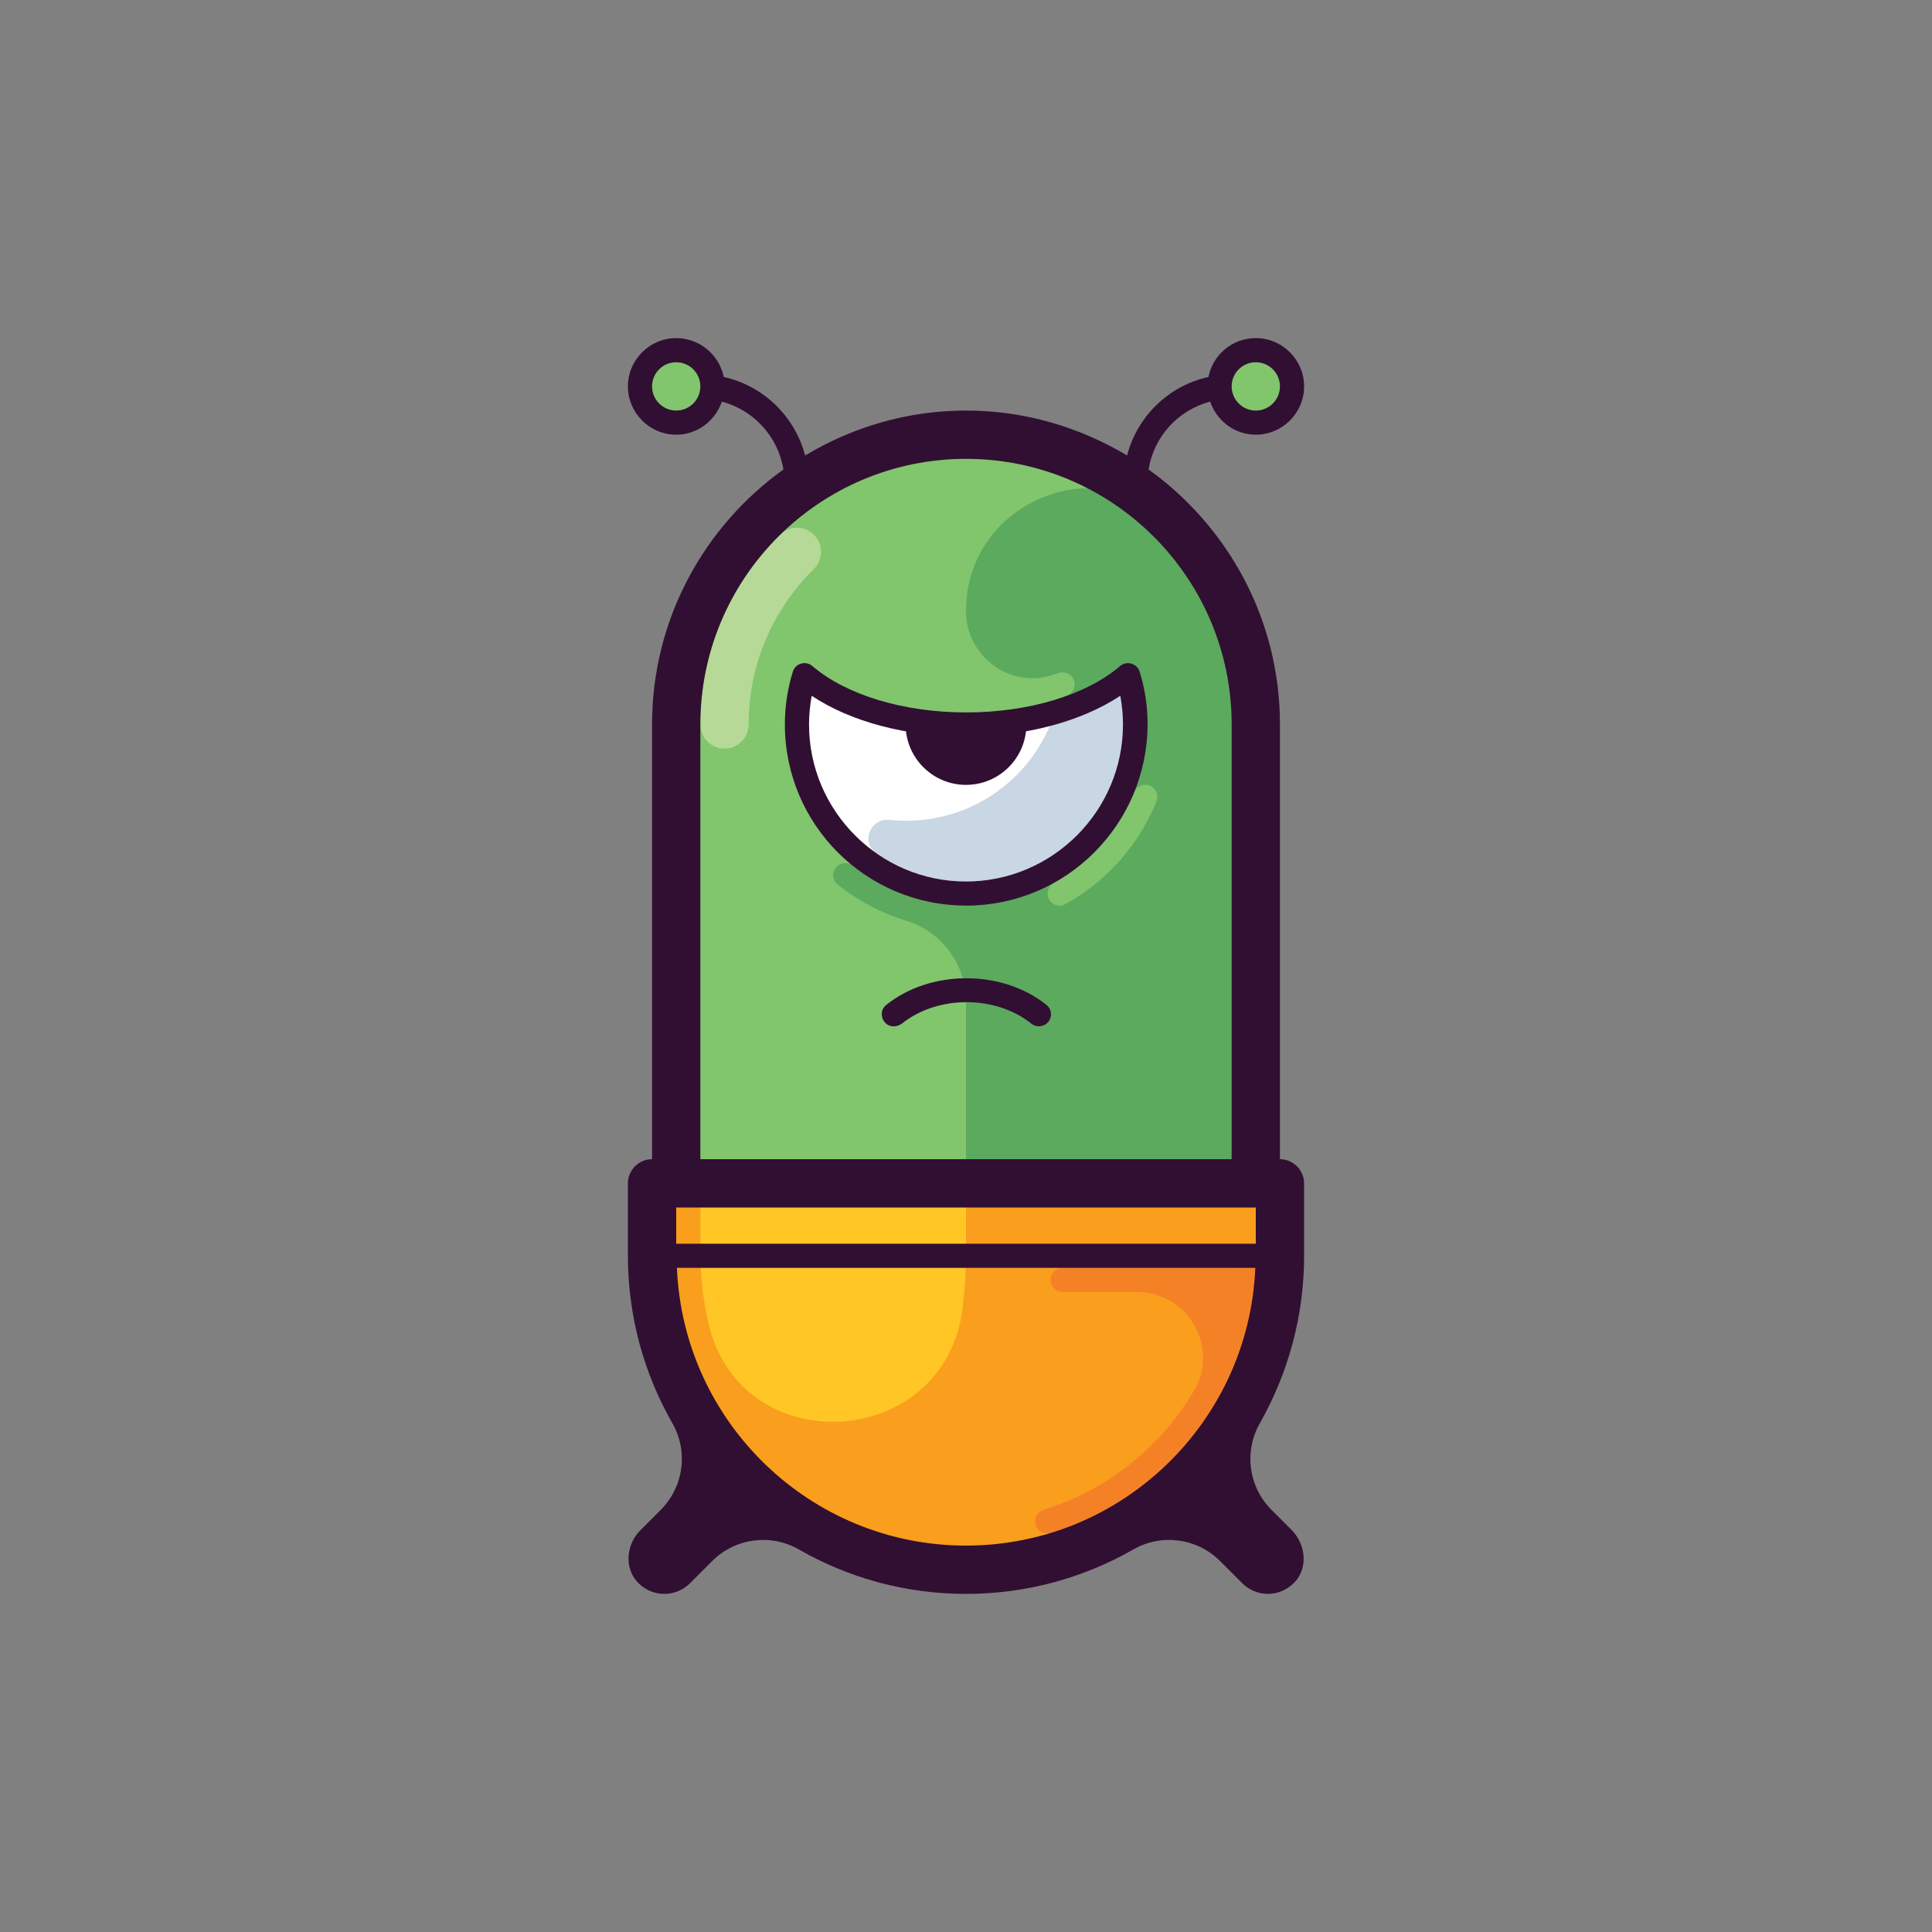 <?xml version="1.0" encoding="utf-8"?>
<!-- Generator: Adobe Illustrator 23.0.4, SVG Export Plug-In . SVG Version: 6.00 Build 0)  -->
<svg version="1.1" id="Layer_1" xmlns="http://www.w3.org/2000/svg" xmlns:xlink="http://www.w3.org/1999/xlink" x="0px" y="0px"
	 viewBox="0 0 80 80" style="enable-background:new 0 0 80 80;" xml:space="preserve">
<rect x="0" y="0" width="80" height="80" fill="#808080" stroke="none"/>
<style type="text/css">
	.st0{fill:#81C56D;}
	.st1{fill:#5BAA5E;}
	.st2{fill:#B6D997;}
	.st3{fill:#FFFFFF;}
	.st4{fill:#310F32;}
	.st5{fill:#C9D6E3;}
	.st6{fill:#FFC626;}
	.st7{fill:#F99E1D;}
	.st8{fill:#F58127;}
	.st9{fill:#301330;}
	.st10{fill:#EA5535;}
	.st11{fill:#EF4F24;}
	.st12{fill:#F16333;}
	.st13{fill:#DF3426;}
	.st14{fill:#F6946C;}
	.st15{fill:#D6E1EC;}
	.st16{opacity:0.8;}
	.st17{fill:#B9CCDC;}
	.st18{fill:#310E31;}
	.st19{fill:#EA5435;}
	.st20{fill:#FEDD3F;}
	.st21{fill:#EAC01E;}
	.st22{fill:#7FC042;}
	.st23{fill:#65A944;}
	.st24{fill:#0CBEF0;}
	.st25{fill:#6F7BBC;}
	.st26{fill:#0097D5;}
	.st27{fill:#FDB515;}
	.st28{fill:#5365AF;}
	.st29{fill:#1F90CF;}
	.st30{fill:#F99F1B;}
	.st31{opacity:0.7;}
	.st32{fill:#FFF5CA;}
	.st33{opacity:0.6;}
	.st34{fill:#FBDAE8;}
	.st35{fill:#D5E4EF;}
	.st36{opacity:0.4;}
	.st37{fill:#B1DEF5;}
	.st38{opacity:0.5;}
	.st39{fill:#FCE6A0;}
	.st40{fill:#FDF4D2;}
	.st41{fill:#FDD457;}
	.st42{fill:#FFDA85;}
	.st43{fill:#F36F34;}
	.st44{fill:#FFFFFF;stroke:#310F32;stroke-linecap:round;stroke-linejoin:round;stroke-miterlimit:10;}
	.st45{fill:none;stroke:#310F32;stroke-linecap:round;stroke-linejoin:round;stroke-miterlimit:10;}
	.st46{fill:#EE3B24;}
	.st47{fill:#301431;}
	.st48{fill:#71AC43;}
	.st49{fill:#C1DC83;}
	.st50{opacity:0.2;}
	.st51{opacity:0.1;}
	.st52{opacity:0.15;}
	.st53{fill:#5EC1EE;}
	.st54{fill:#239FCB;}
	.st55{fill:#92D1F1;}
	.st56{fill:#B2DCF5;}
	.st57{fill:#FFDF98;}
	.st58{fill:#406DB5;}
	.st59{fill:#FCDE60;}
	.st60{fill:#DEF1FB;}
	.st61{fill:#82CBF0;}
	.st62{fill:#6681C0;}
	.st63{fill:#FBEBAA;}
	.st64{fill:#8799CE;}
	.st65{fill:#98A7D5;}
	.st66{fill:#ACD6F2;}
	.st67{fill:#CCE4F7;}
	.st68{fill:#8BC9EE;}
	.st69{fill:#ADBBC3;}
	.st70{fill:#7E8C9B;}
	.st71{fill:#3B8E4F;}
	.st72{fill:#F05E75;}
	.st73{fill:#FCE5D3;}
	.st74{fill:#F8C4A0;}
</style>
<g>
	<g>
		<g>
			<path class="st0" d="M40,64L40,64c-6.63,0-12-5.37-12-12V30c0-6.63,5.37-12,12-12h0c6.63,0,12,5.37,12,12v22
				C52,58.63,46.63,64,40,64z"/>
		</g>
		<g>
			<path class="st1" d="M48.79,21.83C45.65,18.46,40,20.71,40,25.31v0c0,1.86,1.82,3.22,3.59,2.64c0.08-0.03,0.16-0.05,0.24-0.08
				c0.26-0.09,0.55,0.04,0.64,0.3c0.09,0.26-0.04,0.55-0.3,0.64c-0.01,0-0.03,0.01-0.04,0.01C41.7,29.69,40,31.89,40,34.47v3.03
				c-1.72,0-3.35-0.57-4.69-1.65c-0.21-0.17-0.53-0.14-0.7,0.08c-0.17,0.22-0.14,0.53,0.08,0.7c0.84,0.67,1.8,1.18,2.82,1.49
				c1.48,0.45,2.49,1.81,2.49,3.35L40,64c6.63,0,12-5.37,12-12V30C52,26.84,50.78,23.97,48.79,21.83z"/>
		</g>
		<g>
			<g>
				<path class="st2" d="M30,31c-0.55,0-1-0.45-1-1c0-2.98,1.17-5.77,3.3-7.86c0.39-0.39,1.03-0.38,1.41,0.01
					c0.39,0.39,0.38,1.03-0.01,1.41C31.96,25.28,31,27.56,31,30C31,30.55,30.55,31,30,31z"/>
			</g>
		</g>
		<g>
			<g>
				<path class="st0" d="M43.88,37.5c-0.18,0-0.35-0.09-0.44-0.26c-0.13-0.24-0.05-0.55,0.2-0.68c1.5-0.83,2.68-2.16,3.32-3.75
					c0.1-0.26,0.39-0.38,0.65-0.28c0.26,0.1,0.38,0.4,0.28,0.65c-0.73,1.8-2.06,3.31-3.76,4.25C44.04,37.48,43.96,37.5,43.88,37.5z"
					/>
			</g>
		</g>
		<g>
			<path class="st3" d="M40,30c-2.8,0-5.27-0.81-6.7-2.04C33.11,28.6,33,29.29,33,30c0,3.87,3.13,7,7,7s7-3.13,7-7
				c0-0.71-0.11-1.4-0.3-2.04C45.27,29.19,42.8,30,40,30z"/>
		</g>
		<g>
			<path class="st4" d="M40,30c-0.87,0-1.7-0.08-2.48-0.22c-0.01,0.07-0.02,0.15-0.02,0.22c0,1.38,1.12,2.5,2.5,2.5
				s2.5-1.12,2.5-2.5c0-0.08-0.02-0.15-0.02-0.22C41.7,29.92,40.87,30,40,30z"/>
		</g>
		<g>
			<path class="st5" d="M43.68,29.49c-0.3,0.95-0.83,1.85-1.58,2.6c-1.44,1.44-3.39,2.06-5.27,1.86c-0.78-0.08-1.2,0.91-0.56,1.36
				c1.31,0.92,2.98,1.38,4.75,1.11c2.75-0.42,4.99-2.65,5.41-5.41c0.15-0.95,0.08-1.87-0.16-2.72
				C45.57,28.79,44.69,29.2,43.68,29.49z"/>
		</g>
		<g>
			<path class="st4" d="M40,37.5c-4.14,0-7.5-3.36-7.5-7.5c0-0.74,0.11-1.48,0.33-2.19c0.05-0.16,0.18-0.29,0.34-0.33
				c0.16-0.05,0.34-0.01,0.47,0.1c1.4,1.2,3.78,1.92,6.37,1.92s4.97-0.72,6.37-1.92c0.13-0.11,0.3-0.15,0.47-0.1
				c0.16,0.05,0.29,0.17,0.34,0.33c0.22,0.71,0.33,1.45,0.33,2.19C47.5,34.14,44.14,37.5,40,37.5z M33.61,28.81
				C33.54,29.21,33.5,29.6,33.5,30c0,3.58,2.92,6.5,6.5,6.5s6.5-2.92,6.5-6.5c0-0.4-0.04-0.79-0.11-1.19
				c-1.6,1.06-3.92,1.69-6.39,1.69S35.21,29.88,33.61,28.81z"/>
		</g>
	</g>
	<g>
		<path class="st6" d="M27,49v3c0,7.18,5.82,13,13,13s13-5.82,13-13v-3H27z"/>
	</g>
	<g>
		<path class="st7" d="M51,49H40v3c0,0.71-0.05,1.43-0.14,2.17c-0.73,5.91-9.22,6.41-10.53,0.6C29.11,53.82,29,52.83,29,51.81V49h-2
			l0,2.63c0,7,5.38,13.02,12.37,13.35C46.84,65.34,53,59.39,53,52v-3H51z"/>
	</g>
	<g>
		<path class="st8" d="M53,52.5h-1.02C51.99,52.33,52,52.17,52,52c0-0.28-0.22-0.5-0.5-0.5c-0.37,0-0.65,0.41-0.41,0.8
			c-0.06,0.11-0.05,0.09-0.11,0.2l-6.98,0c-0.28,0-0.5,0.22-0.5,0.5s0.22,0.5,0.5,0.5h3.09c2.1,0,3.42,2.29,2.35,4.09
			c-1.37,2.31-3.57,4.11-6.23,4.93c-0.26,0.08-0.41,0.36-0.33,0.62c0.07,0.22,0.26,0.35,0.48,0.35c0.05,0,0.1-0.01,0.15-0.02
			c4.52-1.38,7.8-5.37,8.39-9.98H53c0.28,0,0.5-0.22,0.5-0.5S53.28,52.5,53,52.5z"/>
	</g>
	<g>
		<path class="st4" d="M37.01,42.5c-0.15,0-0.29-0.06-0.39-0.19c-0.17-0.22-0.14-0.53,0.08-0.7c1.83-1.47,4.8-1.47,6.63,0
			c0.22,0.17,0.25,0.49,0.08,0.7c-0.17,0.21-0.49,0.25-0.7,0.08c-1.48-1.19-3.89-1.19-5.37,0C37.23,42.46,37.12,42.5,37.01,42.5z"/>
	</g>
	<g>
		<path class="st4" d="M53,48V30c0-4.35-2.15-8.2-5.44-10.56c0.22-1.37,1.23-2.46,2.55-2.81C50.38,17.42,51.12,18,52,18
			c1.1,0,2-0.9,2-2c0-1.1-0.9-2-2-2c-0.97,0-1.78,0.69-1.96,1.61c-1.65,0.36-2.95,1.63-3.37,3.25C44.71,17.69,42.44,17,40,17
			s-4.71,0.69-6.66,1.86c-0.43-1.62-1.73-2.89-3.37-3.25C29.78,14.69,28.97,14,28,14c-1.1,0-2,0.9-2,2c0,1.1,0.9,2,2,2
			c0.88,0,1.62-0.58,1.89-1.37c1.32,0.35,2.33,1.45,2.55,2.81C29.15,21.8,27,25.65,27,30v18c-0.55,0-1,0.45-1,1v3
			c0,2.52,0.67,4.88,1.84,6.93c0.67,1.17,0.47,2.64-0.48,3.59l-0.84,0.84c-0.57,0.57-0.68,1.5-0.16,2.11
			c0.3,0.35,0.72,0.53,1.15,0.53c0.38,0,0.77-0.15,1.06-0.44l0.92-0.92c0.95-0.95,2.42-1.15,3.59-0.48C35.12,65.33,37.48,66,40,66
			s4.88-0.67,6.93-1.84c1.17-0.67,2.64-0.47,3.59,0.48l0.92,0.92C51.73,65.85,52.12,66,52.5,66c0.42,0,0.84-0.18,1.15-0.53
			c0.52-0.61,0.4-1.54-0.16-2.11l-0.84-0.84c-0.95-0.95-1.15-2.42-0.48-3.59C53.33,56.88,54,54.52,54,52v-3C54,48.45,53.55,48,53,48
			z M28,51.5V50h24v1.5H28z M29,30c0-6.07,4.93-11,11-11s11,4.93,11,11v18H29V30z M40,64c-6.45,0-11.71-5.12-11.97-11.5h23.95
			C51.71,58.88,46.45,64,40,64z"/>
	</g>
	<g>
		<circle class="st0" cx="52" cy="16" r="1"/>
	</g>
	<g>
		<circle class="st0" cx="28" cy="16" r="1"/>
	</g>
</g>
</svg>

